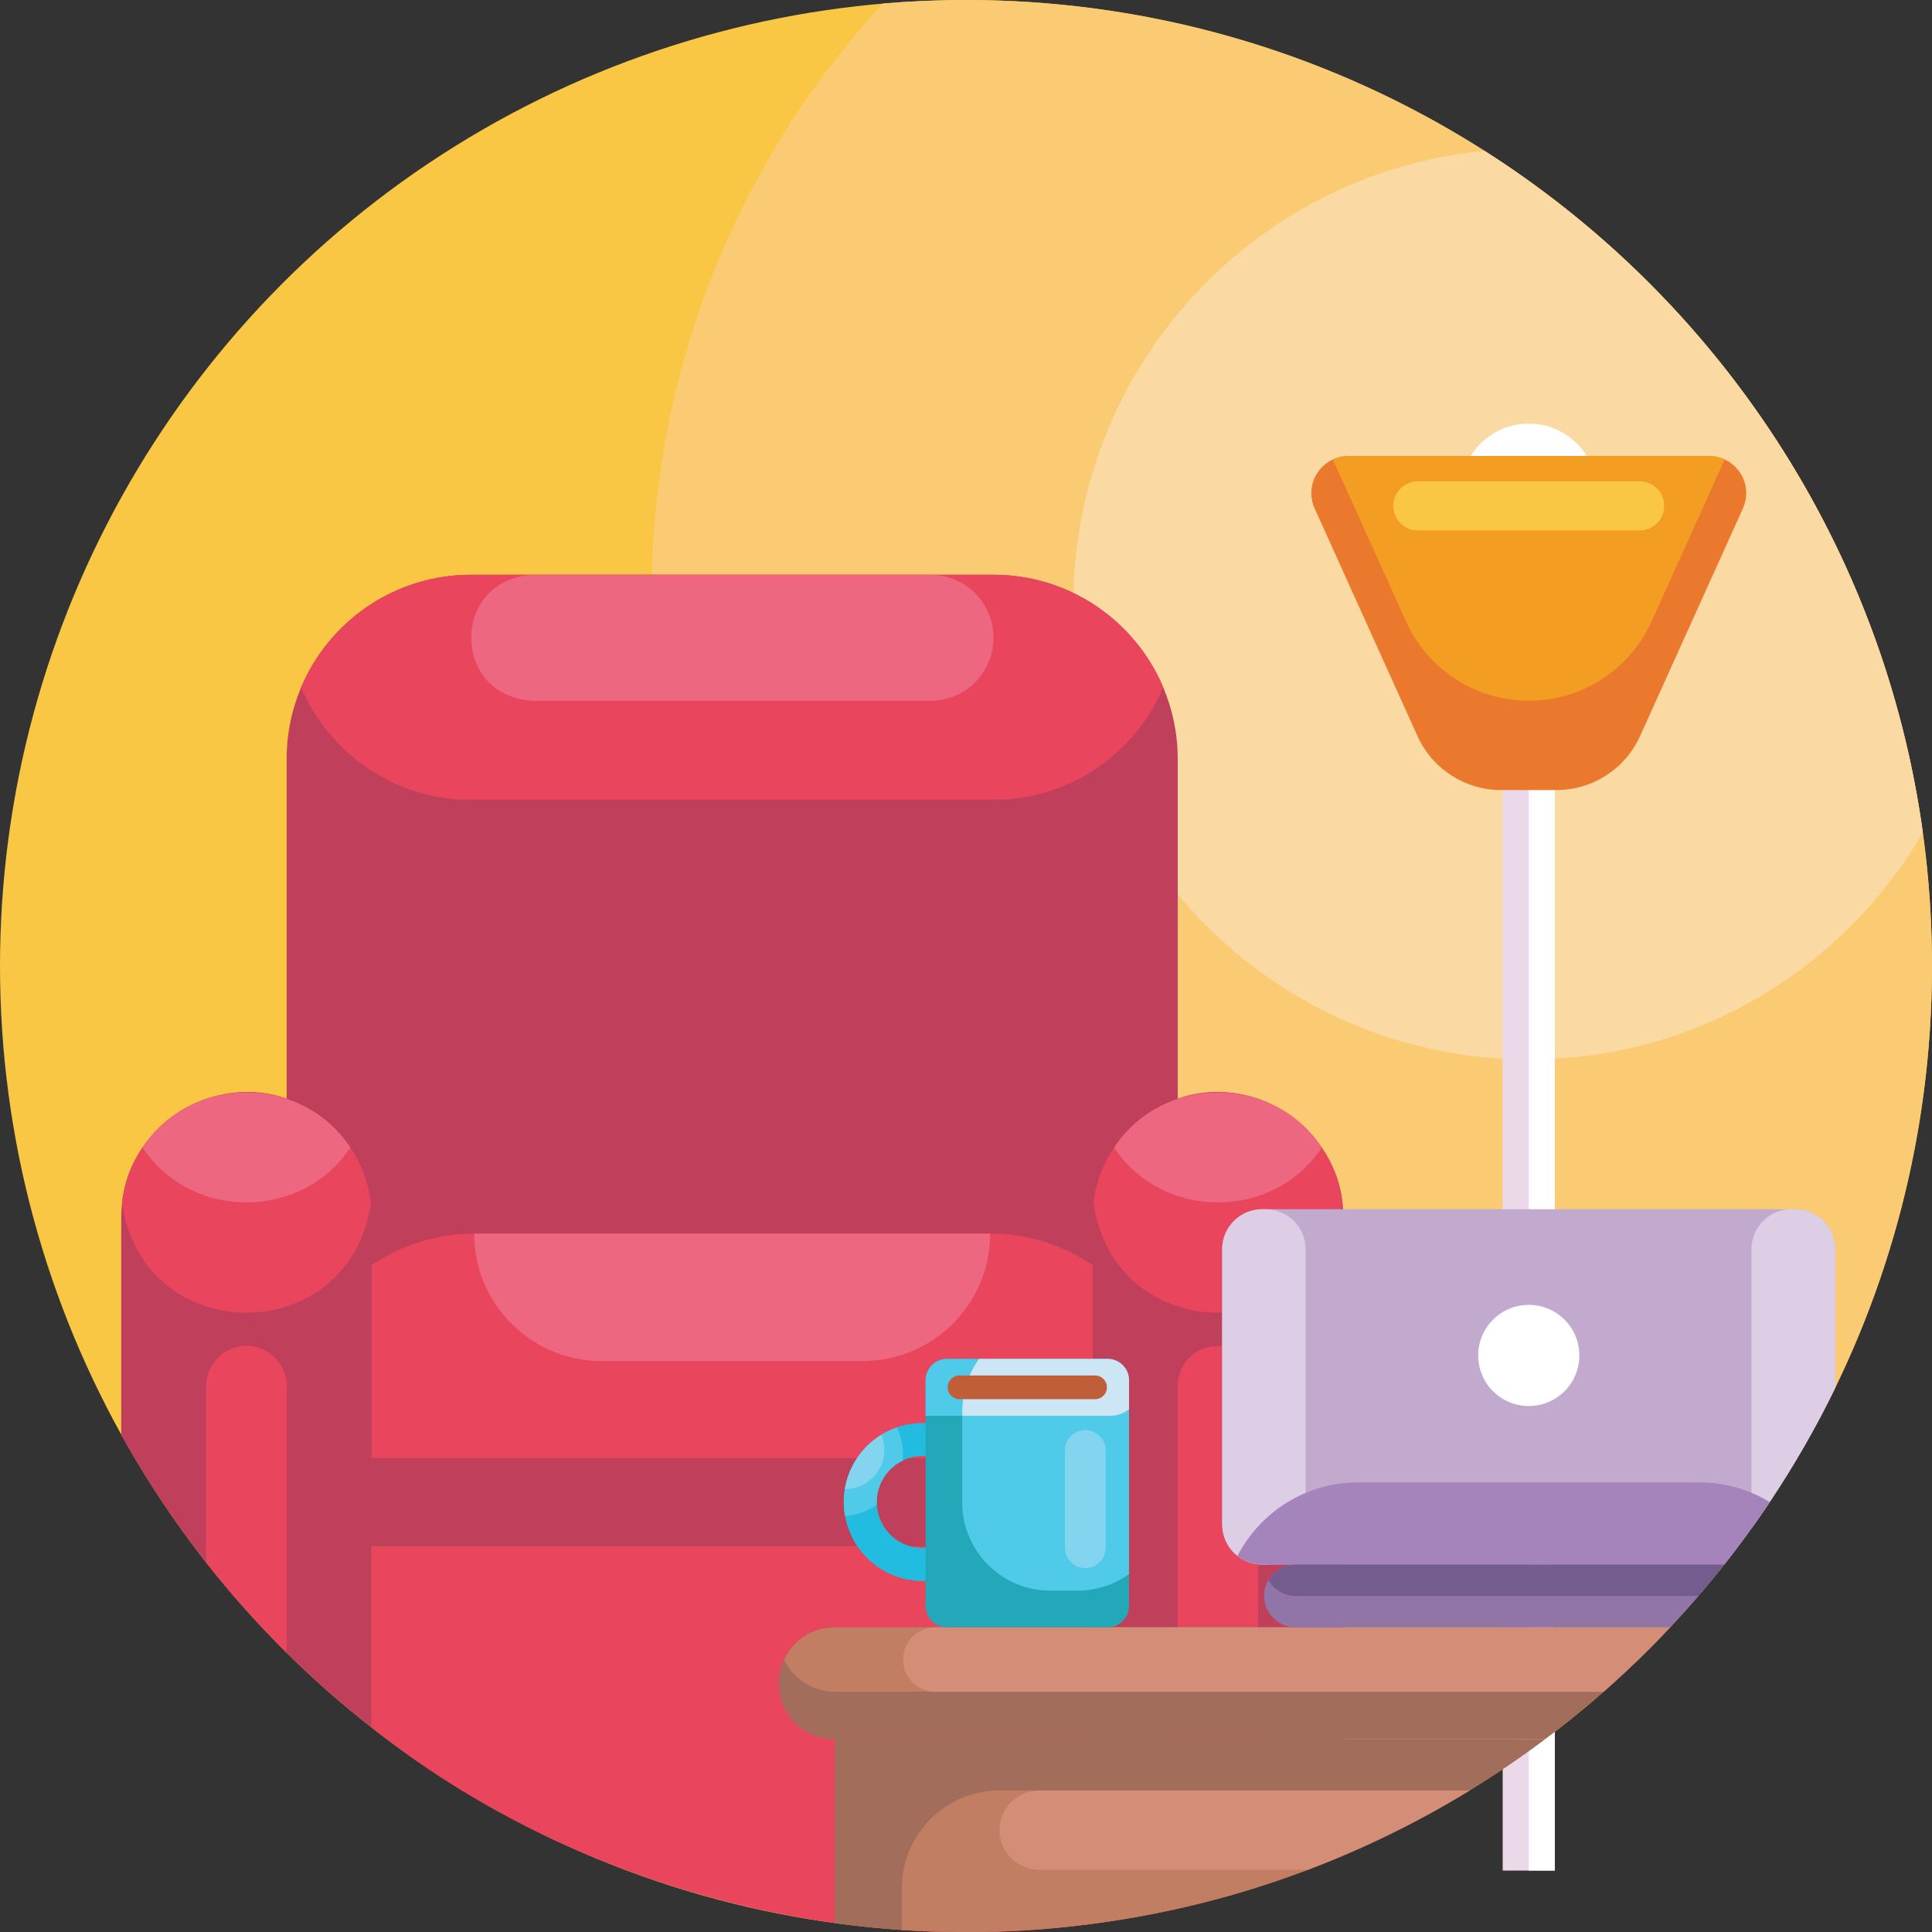 <svg id="Icons" enable-background="new 0 0 512 512" height="512" viewBox="0 0 512 512" width="512" xmlns="http://www.w3.org/2000/svg"><rect x="0" y="0" width="512" height="512" fill="#333333" stroke="none"/><g><g><circle cx="256" cy="256" fill="#f9c744" r="256"/><path d="m512 256c0 44.2-11.21 85.79-30.93 122.07-23.79 8.23-49.34 12.69-75.93 12.69-128.41 0-232.5-104.09-232.5-232.5 0-60.67 23.24-115.92 61.31-157.32 7.27-.62 14.62-.94 22.05-.94 141.38 0 256 114.62 256 256z" fill="#fbcb74"/><path d="m509.57 220.6c-20.88 35.98-59.83 60.17-104.43 60.17-66.65 0-120.69-54.03-120.69-120.69 0-62.69 47.81-114.22 108.96-120.11 61.87 39.43 105.66 104.71 116.16 180.63z" fill="#fbd9a3"/></g><g><g><path d="m398.227 187.076h13.827v308.644h-13.827z" fill="#ebd9ea"/><path d="m405.14 187.08h6.91v308.64h-6.91z" fill="#fff"/></g><g><g><path d="m461.88 134.76-27.25 60.31c-3.93 8.71-12.6 14.3-22.15 14.3h-14.68c-9.55 0-18.22-5.59-22.15-14.3l-27.25-60.31c-2.33-5.15.15-10.84 4.82-13.01 1.24-.58 2.65-.91 4.16-.91h95.52c1.51 0 2.92.33 4.16.91 4.67 2.17 7.15 7.86 4.82 13.01z" fill="#ea792e"/><path d="m457.06 121.75-19.4 42.96c-2.89 6.39-7.52 11.64-13.17 15.29s-12.34 5.7-19.35 5.7c-14.02 0-26.74-8.21-32.51-20.99l-19.41-42.96c1.24-.58 2.65-.91 4.16-.91h95.52c1.51 0 2.92.33 4.16.91z" fill="#f39e22"/><path d="m434.529 127.546h-58.778c-3.596 0-6.511 2.915-6.511 6.511s2.915 6.511 6.511 6.511h58.778c3.596 0 6.511-2.915 6.511-6.511s-2.915-6.511-6.511-6.511z" fill="#f9c744"/></g><path d="m420.547 120.837c-3.199-5.145-8.903-8.569-15.407-8.569s-12.208 3.425-15.407 8.57z" fill="#fff"/></g></g><g><g><path d="m312.107 201.142v134.283h-236.137v-134.283c-.004-6.744 1.371-13.168 3.841-19.008 7.407-17.521 24.765-29.817 44.993-29.817h138.468c20.228 0 37.586 12.297 44.993 29.817 2.471 5.839 3.846 12.263 3.842 19.008z" fill="#c0405c"/><path d="m308.266 182.134c-7.393 17.527-24.767 29.826-44.993 29.827h-138.468c-20.226-.001-37.601-12.3-44.993-29.827 7.407-17.521 24.765-29.817 44.993-29.817h138.468c20.227-.001 37.586 12.296 44.993 29.817z" fill="#e9465e"/></g><path d="m289.58 409.95v99.86c-68.173 9.51-140.079-11.312-191.09-51.99v-47.87z" fill="#e9465e"/><g><path d="m310.916 375.453v13.164c0 11.782-9.551 21.333-21.334 21.333h-191.087c-11.782 0-21.334-9.552-21.334-21.333v-13.164c-.165-26.291 21.629-48.652 48.52-48.52h136.714c26.887-.132 48.692 22.229 48.521 48.52z" fill="#c0405c"/><path d="m310.515 369.189c-1.906 9.818-10.552 17.225-20.933 17.225h-191.087c-10.381 0-19.027-7.407-20.933-17.225 2.688-20.876 18.655-37.596 39.15-41.428 2.907-.543 5.91-.829 8.97-.829h136.714c23.987-.198 45.197 18.278 48.119 42.257z" fill="#e9465e"/></g><g><path d="m355.95 322.62v169.13c-21.151 8.983-43.499 15.077-66.37 18.06v-187.19c0-1.31.08-2.61.23-3.88 1.5-12.88 10.38-23.51 22.3-27.56 21.087-7.506 44.257 9.321 43.84 31.44z" fill="#c0405c"/><g fill="#e9465e"><path d="m355.72 318.74c-5.519 38.836-60.399 38.837-65.91 0 1.916-16.421 15.915-29.306 32.95-29.3 17.037-.006 31.045 12.874 32.96 29.3z"/><path d="m333.42 367.33v132.75c-6.98 2.22-14.09 4.14-21.32 5.75v-138.5c0-.42.03-.84.08-1.24 1.966-13.22 20.828-12.121 21.24 1.24z"/></g></g><g><path d="m98.49 322.62v135.2c-27.025-21.12-49.674-47.555-66.36-77.56v-57.64c0-1.31.08-2.61.23-3.88 2.089-21.461 26.135-35.608 46.08-26.59 11.959 5.007 20.207 17.487 20.05 30.47z" fill="#c0405c"/><path d="m98.27 318.74c-5.515 38.836-60.413 38.836-65.91 0 1.905-16.437 15.912-29.308 32.95-29.3 17.04-.009 31.043 12.867 32.96 29.3z" fill="#e9465e"/><path d="m350.28 304.1c-12.787 19.401-42.252 19.399-55.03 0 12.781-19.447 42.255-19.431 55.03 0z" fill="#ee6781"/><path d="m92.83 304.09c-12.797 19.417-42.251 19.408-55.04 0 12.792-19.431 42.256-19.422 55.04 0z" fill="#ee6781"/><path d="m75.97 367.33v70.67c-7.59-7.51-14.71-15.49-21.32-23.89v-46.78c0-.42.03-.84.08-1.24.61-5.3 5.12-9.42 10.58-9.42 5.905-.027 10.695 4.879 10.66 10.66z" fill="#e9465e"/></g><g fill="#ee6781"><path d="m262.396 326.932h-136.722c0 18.641 15.112 33.753 33.753 33.753h69.215c18.642 0 33.754-15.112 33.754-33.753z"/><path d="m246.579 152.316h-105.081c-22.122.882-22.17 32.483 0 33.387h105.082c9.219 0 16.693-7.474 16.693-16.693 0-9.22-7.474-16.694-16.694-16.694z"/></g></g><g><g><path d="m442.61 431.25c-5.61 5.97-11.51 11.68-17.67 17.09-5.01 4.41-10.2 8.63-15.55 12.63h-188.13c-8.2 0-14.86-6.65-14.86-14.86 0-2.26.5-4.4 1.41-6.32.73-1.56 1.74-2.98 2.95-4.19 2.68-2.69 6.4-4.35 10.5-4.35z" fill="#a26d5a"/><path d="m442.61 431.25c-5.61 5.97-11.51 11.68-17.67 17.09h-203.68c-5.94 0-11.08-3.49-13.45-8.55.73-1.56 1.74-2.98 2.95-4.19 2.68-2.69 6.4-4.35 10.5-4.35z" fill="#c17e62"/></g><path d="m221.26 460.97v48.69c5.85.8 11.76 1.39 17.73 1.78 5.62.37 11.29.56 17.01.56 31.9 0 62.44-5.84 90.6-16.5 15.01-5.68 29.34-12.73 42.85-21 6.87-4.2 13.52-8.71 19.94-13.53z" fill="#a26d5a"/><path d="m389.45 474.5c-13.51 8.27-27.84 15.32-42.85 21-28.16 10.66-58.7 16.5-90.6 16.5-5.72 0-11.39-.19-17.01-.56v-11.04c0-14.3 11.6-25.9 25.9-25.9z" fill="#c17e62"/><g fill="#d48d77"><path d="m442.61 431.25c-5.61 5.97-11.51 11.68-17.67 17.09h-177.08c-4.72 0-8.54-3.83-8.54-8.55 0-2.35.96-4.49 2.5-6.04 1.54-1.54 3.68-2.5 6.04-2.5z"/><path d="m389.45 474.5c-13.51 8.27-27.84 15.32-42.85 21h-71.21c-2.9 0-5.53-1.18-7.43-3.08s-3.07-4.52-3.07-7.42c0-5.8 4.7-10.5 10.5-10.5z"/></g></g><g><g><path d="m486.39 331.07v36.65c-5.11 10.54-10.93 20.67-17.4 30.34-1.55 2.34-3.15 4.64-4.79 6.92-2.34 3.27-4.76 6.49-7.25 9.64h-122.43c-2.49 0-4.77-.86-6.58-2.3-1.4-1.09-2.5-2.52-3.22-4.19-.53-1.28-.83-2.68-.83-4.14v-72.92c0-5.87 4.76-10.61 10.63-10.61h141.24c5.87 0 10.63 4.74 10.63 10.61z" fill="#c2aacf"/><path d="m486.39 331.07v36.65c-5.11 10.54-10.93 20.67-17.4 30.34-1.55 2.34-3.15 4.64-4.79 6.92-.03-.32-.05-.66-.05-.99v-72.92c0-5.87 4.76-10.61 10.63-10.61h.98c5.87 0 10.63 4.74 10.63 10.61z" fill="#decee5"/><path d="m346.007 331.074v72.911c0 1.468-.3 2.869-.834 4.148-1.624 3.814-5.393 6.483-9.796 6.483h-.856c-4.403 0-8.173-2.669-9.796-6.483-.534-1.279-.834-2.68-.834-4.148v-72.911c0-5.871 4.759-10.619 10.63-10.619h.856c5.871 0 10.63 4.748 10.63 10.619z" fill="#decee5"/><path d="m468.99 398.06c-1.55 2.34-3.15 4.64-4.79 6.92-2.34 3.27-4.76 6.49-7.25 9.64h-122.43c-2.49 0-4.77-.86-6.58-2.3 5.99-11.56 18.08-19.47 32.01-19.47h90.38c4.9 0 9.57.98 13.82 2.75 1.68.7 3.3 1.52 4.84 2.46z" fill="#a583bb"/><circle cx="405.141" cy="359.206" fill="#fff" r="13.405"/></g><g><path d="m456.95 414.62c-2.23 2.82-4.52 5.59-6.86 8.31-2.43 2.83-4.93 5.6-7.48 8.32h-99.28c-2.3 0-4.37-.93-5.89-2.44-1.5-1.51-2.43-3.58-2.43-5.88 0-1.52.41-2.93 1.12-4.16 1.44-2.49 4.12-4.15 7.2-4.15z" fill="#9175a7"/><path d="m456.95 414.62c-2.23 2.82-4.52 5.59-6.86 8.31h-106.76c-2.3 0-4.37-.93-5.89-2.43-.51-.51-.95-1.09-1.31-1.73 1.44-2.49 4.12-4.15 7.2-4.15z" fill="#755c8e"/></g></g><g><g><g><path d="m232.343 398.046c0 .233.01.476.029.708.359 6.396 5.688 11.492 12.171 11.492h4.63v8.735h-4.63c-10.278 0-18.849-7.444-20.596-17.218-.223-1.203-.34-2.446-.34-3.717 0-9.153 5.892-16.937 14.083-19.781 2.145-.747 4.455-1.155 6.852-1.155h4.63v8.735h-4.63c-1.922 0-3.727.446-5.348 1.233-4.046 1.99-6.851 6.154-6.851 10.968z" fill="#22bce0"/><path d="m239.293 385.351c0 .582-.029 1.165-.097 1.728-4.047 1.99-6.852 6.154-6.852 10.968 0 .233.01.476.029.708-2.407 1.718-5.299 2.805-8.425 3.009-.223-1.203-.34-2.446-.34-3.717 0-1.155.097-2.3.282-3.407.99-6.086 4.63-11.298 9.696-14.423 1.281-.796 2.659-1.446 4.106-1.951 1.028 2.145 1.601 4.552 1.601 7.085z" fill="#4fcae8"/><path d="m234.362 384.196c0 5.775-4.678 10.444-10.444 10.444h-.029c.99-6.086 4.63-11.298 9.696-14.423.496 1.232.777 2.572.777 3.979z" fill="#83d5ef"/></g><g><path d="m299.197 365.784v59.808c0 3.125-2.533 5.658-5.659 5.658h-42.589c-3.125 0-5.658-2.533-5.658-5.658v-59.808c0-3.125 2.533-5.659 5.658-5.659h42.589c3.126 0 5.659 2.534 5.659 5.659z" fill="#22a8b9"/><path d="m299.197 365.784v51.354c-3.844 2.776-8.551 4.406-13.656 4.406h-7.182c-12.899 0-23.362-10.463-23.362-23.362v-24.401c0-5.096 1.64-9.813 4.407-13.656h34.135c3.125 0 5.658 2.534 5.658 5.659z" fill="#4fcae8"/><path d="m299.197 365.784v7.658c-1.301 1.087-2.98 1.747-4.824 1.747h-39.377v-1.407c0-5.096 1.64-9.813 4.407-13.656h34.135c3.126-.001 5.659 2.533 5.659 5.658z" fill="#cde6f6"/><path d="m259.403 360.125c-2.766 3.844-4.407 8.561-4.407 13.656v1.407h-9.706v-9.405c0-3.125 2.533-5.659 5.658-5.659h8.455z" fill="#4fcae8"/><path d="m290.207 364.516h-35.925c-1.736 0-3.143 1.407-3.143 3.143s1.407 3.143 3.143 3.143h35.925c1.736 0 3.143-1.407 3.143-3.143.001-1.736-1.407-3.143-3.143-3.143z" fill="#bf5e39"/><path d="m287.62 415.557c2.987 0 5.409-2.422 5.409-5.409v-25.745c0-2.987-2.422-5.409-5.409-5.409s-5.409 2.422-5.409 5.409v25.745c0 2.987 2.422 5.409 5.409 5.409z" fill="#83d5ef"/></g></g></g></g></svg>